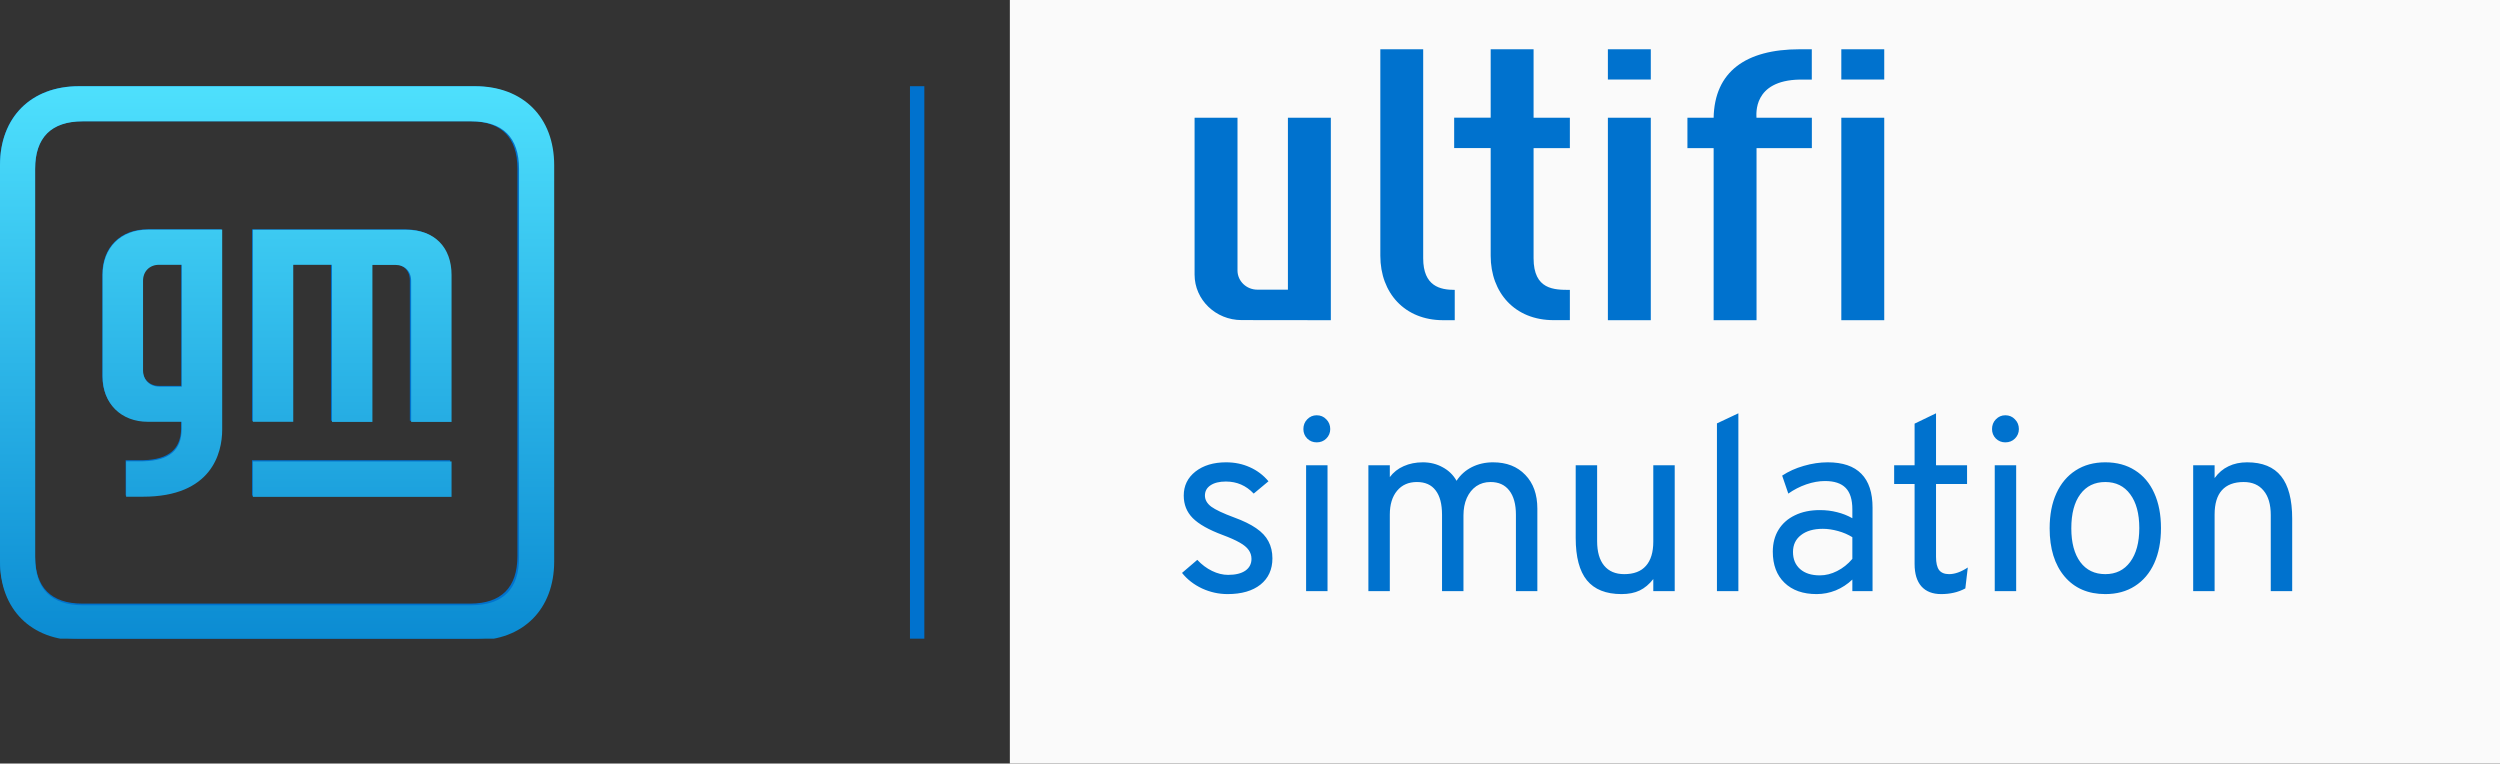 <svg width="203" height="62" viewBox="0 0 203 62" fill="none" xmlns="http://www.w3.org/2000/svg">
<rect x="0" y="0" width="203" height="62" fill="#333333" stroke="none"/>
<g clip-path="url(#clip0_924_2361)">
<path d="M134.74 18.623H137.923V34.173H134.74V18.623ZM137.923 13.367H134.74V15.69H137.923V13.367ZM123.376 31.845C122.309 31.845 121.035 31.577 121.035 29.417V13.367H117.851V29.227C117.851 32.078 119.657 34.173 122.508 34.173H123.371V31.845H123.376ZM131.915 31.845C130.762 31.845 129.224 31.84 129.224 29.417V20.956H131.915V18.619H129.224V13.367H126.041V18.619H123.333V20.956H126.041V29.223C126.041 32.073 127.846 34.168 130.697 34.168H131.915V31.845ZM107.567 34.164L114.184 34.173V18.623H111.001V31.827H108.733C107.921 31.827 107.261 31.166 107.261 30.354V18.623H104.077V30.674C104.077 32.6 105.641 34.164 107.567 34.164ZM149.866 18.619H145.763C145.763 18.373 145.469 15.755 148.976 15.69H149.866V13.362H148.976C144.929 13.362 142.648 15.107 142.579 18.619H140.636V20.956H142.579V34.168H145.763V20.956H149.866V18.619ZM152.056 34.173H155.239V18.623H152.056V34.173ZM155.239 13.367H152.056V15.69H155.239V13.367ZM44.86 13.397C44.86 9.518 42.346 7 38.463 7H6.401C2.518 7 0 9.514 0 13.397V45.463C0 49.342 2.514 51.86 6.401 51.86H38.463C42.342 51.86 44.864 49.346 44.864 45.463L44.86 13.397ZM38.165 49.014H6.699C4.159 49.014 2.851 47.705 2.851 45.165V13.695C2.851 11.155 4.159 9.846 6.699 9.846H38.165C40.705 9.846 42.014 11.155 42.014 13.695V45.165C42.014 47.705 40.705 49.014 38.165 49.014ZM36.55 22.282V34.168H33.28V22.761C33.28 21.971 32.762 21.457 31.993 21.457H30.144V34.168H26.875V21.461H23.739V34.173H20.469V18.623H32.887C35.167 18.623 36.55 20.036 36.55 22.282ZM17.985 18.623V34.803C17.985 36.708 17.135 40.237 11.58 40.237H10.202V37.369H11.58C13.765 37.33 14.673 36.406 14.707 34.825V34.173H11.973C9.8 34.173 8.31 32.708 8.31 30.51V22.282C8.31 20.092 9.766 18.619 11.973 18.619H17.985V18.623ZM14.716 21.461H12.876C12.103 21.461 11.58 22.001 11.58 22.752V30.009C11.58 30.791 12.133 31.331 12.915 31.331H14.716V21.461ZM20.469 40.241H36.55V37.369H20.469V40.241ZM75.056 7H73.89V51.86H75.056V7Z" fill="#0072CE"/>
<g clip-path="url(#clip1_924_2361)">
<path d="M45 13.417C45 9.521 42.479 7 38.583 7H6.417C2.531 7 0 9.521 0 13.417V45.583C0 49.479 2.521 52 6.417 52H38.583C42.479 52 45 49.479 45 45.583V13.417ZM38.281 49.146H6.719C4.167 49.146 2.854 47.833 2.854 45.281V13.719C2.854 11.167 4.167 9.854 6.719 9.854H38.281C40.833 9.854 42.146 11.167 42.146 13.719V45.292C42.146 47.833 40.833 49.146 38.281 49.146ZM36.667 22.333V34.26H33.385V22.812C33.385 22.021 32.865 21.51 32.094 21.51H30.24V34.26H26.958V21.5H23.812V34.25H20.531V18.656H32.99C35.281 18.656 36.667 20.073 36.667 22.333ZM18.042 18.656V34.885C18.042 36.792 17.188 40.333 11.615 40.333H10.24V37.458H11.615C13.802 37.417 14.719 36.5 14.75 34.906V34.25H12.01C9.833 34.25 8.333 32.781 8.333 30.573V22.323C8.333 20.125 9.792 18.646 12.01 18.646H18.042V18.656ZM14.76 21.5H12.917C12.146 21.5 11.615 22.042 11.615 22.792V30.073C11.615 30.865 12.167 31.396 12.948 31.396H14.76V21.5ZM20.531 40.344H36.667V37.469H20.531V40.344Z" fill="url(#paint0_linear_924_2361)"/>
</g>
</g>
<rect x="82" width="121" height="62" fill="#FAFAFA"/>
<path d="M99.68 48.24C98.96 48.24 98.267 48.087 97.6 47.78C96.94 47.467 96.4 47.047 95.98 46.52L97.22 45.46C97.58 45.847 97.98 46.147 98.42 46.36C98.86 46.573 99.293 46.68 99.72 46.68C100.32 46.68 100.787 46.567 101.12 46.34C101.453 46.107 101.62 45.787 101.62 45.38C101.62 45.113 101.543 44.873 101.39 44.66C101.243 44.447 100.997 44.243 100.65 44.05C100.31 43.857 99.853 43.653 99.28 43.44C98.153 43.02 97.343 42.563 96.85 42.07C96.363 41.577 96.12 40.967 96.12 40.24C96.12 39.44 96.437 38.79 97.07 38.29C97.71 37.79 98.54 37.54 99.56 37.54C100.26 37.54 100.903 37.673 101.49 37.94C102.077 38.2 102.58 38.58 103 39.08L101.8 40.08C101.187 39.427 100.433 39.1 99.54 39.1C99.013 39.1 98.597 39.203 98.29 39.41C97.99 39.61 97.84 39.887 97.84 40.24C97.84 40.58 98.01 40.88 98.35 41.14C98.697 41.393 99.32 41.687 100.22 42.02C100.953 42.287 101.547 42.577 102 42.89C102.46 43.203 102.793 43.56 103 43.96C103.213 44.36 103.32 44.82 103.32 45.34C103.32 46.24 102.997 46.95 102.35 47.47C101.703 47.983 100.813 48.24 99.68 48.24ZM106.055 48V37.78H107.795V48H106.055ZM106.915 35.92C106.615 35.92 106.358 35.817 106.145 35.61C105.938 35.397 105.835 35.14 105.835 34.84C105.835 34.527 105.938 34.263 106.145 34.05C106.358 33.83 106.615 33.72 106.915 33.72C107.228 33.72 107.488 33.83 107.695 34.05C107.908 34.263 108.015 34.527 108.015 34.84C108.015 35.14 107.908 35.397 107.695 35.61C107.488 35.817 107.228 35.92 106.915 35.92ZM111.113 48V37.78H112.853V38.74C113.146 38.347 113.523 38.05 113.983 37.85C114.45 37.643 114.966 37.54 115.533 37.54C116.126 37.54 116.663 37.673 117.143 37.94C117.63 38.2 118.006 38.567 118.273 39.04C118.586 38.56 119 38.19 119.513 37.93C120.033 37.67 120.606 37.54 121.233 37.54C122.333 37.54 123.206 37.88 123.853 38.56C124.506 39.233 124.833 40.147 124.833 41.3V48H123.093V41.8C123.093 40.947 122.913 40.29 122.553 39.83C122.2 39.37 121.693 39.14 121.033 39.14C120.593 39.14 120.206 39.253 119.873 39.48C119.546 39.707 119.29 40.027 119.103 40.44C118.923 40.847 118.833 41.32 118.833 41.86V48H117.093V41.8C117.093 40.927 116.92 40.267 116.573 39.82C116.233 39.367 115.726 39.14 115.053 39.14C114.373 39.14 113.836 39.377 113.443 39.85C113.05 40.323 112.853 40.967 112.853 41.78V48H111.113ZM131.667 48.24C130.407 48.24 129.47 47.867 128.857 47.12C128.25 46.373 127.947 45.227 127.947 43.68V37.78H129.687V43.94C129.687 44.807 129.877 45.47 130.257 45.93C130.637 46.39 131.18 46.62 131.887 46.62C132.667 46.62 133.253 46.397 133.647 45.95C134.047 45.503 134.247 44.847 134.247 43.98V37.78H135.987V48H134.247V47.02C133.92 47.44 133.55 47.75 133.137 47.95C132.73 48.143 132.24 48.24 131.667 48.24ZM139.416 48V34.38L141.156 33.56V48H139.416ZM147.511 48.24C146.404 48.24 145.534 47.933 144.901 47.32C144.267 46.707 143.951 45.867 143.951 44.8C143.951 44.113 144.107 43.517 144.421 43.01C144.734 42.503 145.177 42.113 145.751 41.84C146.324 41.56 146.997 41.42 147.771 41.42C148.271 41.42 148.737 41.477 149.171 41.59C149.611 41.697 150.024 41.86 150.411 42.08V41.36C150.411 40.567 150.231 39.987 149.871 39.62C149.511 39.247 148.951 39.06 148.191 39.06C147.704 39.06 147.197 39.15 146.671 39.33C146.151 39.51 145.664 39.76 145.211 40.08L144.711 38.62C145.224 38.28 145.807 38.017 146.461 37.83C147.121 37.637 147.771 37.54 148.411 37.54C149.624 37.54 150.534 37.85 151.141 38.47C151.747 39.083 152.051 40 152.051 41.22V48H150.411V47.06C150.011 47.44 149.561 47.733 149.061 47.94C148.561 48.14 148.044 48.24 147.511 48.24ZM147.771 46.72C148.244 46.72 148.711 46.603 149.171 46.37C149.637 46.137 150.051 45.807 150.411 45.38V43.62C150.071 43.407 149.684 43.24 149.251 43.12C148.817 43 148.404 42.94 148.011 42.94C147.264 42.94 146.674 43.11 146.241 43.45C145.807 43.783 145.591 44.24 145.591 44.82C145.591 45.407 145.784 45.87 146.171 46.21C146.557 46.55 147.091 46.72 147.771 46.72ZM157.625 48.24C156.925 48.24 156.388 48.03 156.015 47.61C155.648 47.19 155.465 46.587 155.465 45.8V39.3H153.805V37.78H155.465V34.4L157.205 33.56V37.78H159.725V39.3H157.205V45.22C157.205 45.707 157.288 46.063 157.455 46.29C157.628 46.51 157.898 46.62 158.265 46.62C158.732 46.62 159.238 46.44 159.785 46.08L159.585 47.78C159.285 47.94 158.972 48.057 158.645 48.13C158.325 48.203 157.985 48.24 157.625 48.24ZM161.973 48V37.78H163.713V48H161.973ZM162.833 35.92C162.533 35.92 162.276 35.817 162.063 35.61C161.856 35.397 161.753 35.14 161.753 34.84C161.753 34.527 161.856 34.263 162.063 34.05C162.276 33.83 162.533 33.72 162.833 33.72C163.146 33.72 163.406 33.83 163.613 34.05C163.826 34.263 163.933 34.527 163.933 34.84C163.933 35.14 163.826 35.397 163.613 35.61C163.406 35.817 163.146 35.92 162.833 35.92ZM170.951 48.24C169.551 48.24 168.448 47.763 167.641 46.81C166.834 45.85 166.431 44.547 166.431 42.9C166.431 41.8 166.614 40.85 166.981 40.05C167.348 39.25 167.868 38.633 168.541 38.2C169.221 37.76 170.024 37.54 170.951 37.54C171.884 37.54 172.688 37.757 173.361 38.19C174.041 38.617 174.561 39.23 174.921 40.03C175.288 40.83 175.471 41.78 175.471 42.88C175.471 43.98 175.288 44.933 174.921 45.74C174.554 46.54 174.031 47.157 173.351 47.59C172.678 48.023 171.878 48.24 170.951 48.24ZM170.951 46.62C171.811 46.62 172.484 46.29 172.971 45.63C173.464 44.963 173.711 44.047 173.711 42.88C173.711 41.707 173.464 40.79 172.971 40.13C172.484 39.47 171.811 39.14 170.951 39.14C170.084 39.14 169.408 39.47 168.921 40.13C168.434 40.783 168.191 41.707 168.191 42.9C168.191 44.067 168.434 44.98 168.921 45.64C169.408 46.293 170.084 46.62 170.951 46.62ZM178.086 48V37.78H179.826V38.82C180.139 38.387 180.516 38.067 180.956 37.86C181.396 37.647 181.899 37.54 182.466 37.54C183.706 37.54 184.626 37.917 185.226 38.67C185.826 39.417 186.126 40.567 186.126 42.12V48H184.386V41.82C184.386 40.96 184.192 40.3 183.806 39.84C183.426 39.373 182.886 39.14 182.186 39.14C181.406 39.14 180.816 39.363 180.416 39.81C180.022 40.25 179.826 40.907 179.826 41.78V48H178.086Z" fill="#0072CE"/>
<g clip-path="url(#clip2_924_2361)">
<path d="M130.56 9.558H134.045V26H130.56V9.558ZM134.045 4H130.56V6.457H134.045V4ZM118.125 23.538C116.957 23.538 115.563 23.255 115.563 20.972V4H112.083V20.771C112.083 23.785 114.059 26 117.18 26H118.125V23.538ZM127.473 23.538C126.21 23.538 124.527 23.534 124.527 20.972V12.029H127.473V9.558H124.527V4H121.043V9.554H118.078V12.024H121.043V20.766C121.043 23.78 123.019 25.995 126.139 25.995H127.473V23.538ZM100.82 25.991L108.064 26V9.558H104.579V23.52H102.097C101.208 23.52 100.485 22.821 100.485 21.963V9.558H97V22.301C97 24.338 98.712 25.991 100.82 25.991ZM147.118 9.558H142.626C142.626 9.298 142.305 6.53 146.144 6.462H147.118V4H146.144C141.719 4 139.222 5.845 139.147 9.558H137.019V12.029H139.147V26H142.631V12.029H147.123V9.558H147.118ZM149.515 26H153V9.558H149.515V26ZM153 4H149.515V6.457H153V4Z" fill="#0072CE"/>
</g>
<defs>
<linearGradient id="paint0_linear_924_2361" x1="22.5" y1="52" x2="22.5" y2="7" gradientUnits="userSpaceOnUse">
<stop stop-color="#0B8BD2"/>
<stop offset="1" stop-color="#4EE0FD"/>
</linearGradient>
<clipPath id="clip0_924_2361">
<rect width="155.239" height="44.86" fill="white" transform="translate(0 7)"/>
</clipPath>
<clipPath id="clip1_924_2361">
<rect width="45" height="45" fill="white" transform="translate(0 7)"/>
</clipPath>
<clipPath id="clip2_924_2361">
<rect width="56" height="22" fill="white" transform="translate(97 4)"/>
</clipPath>
</defs>
</svg>
